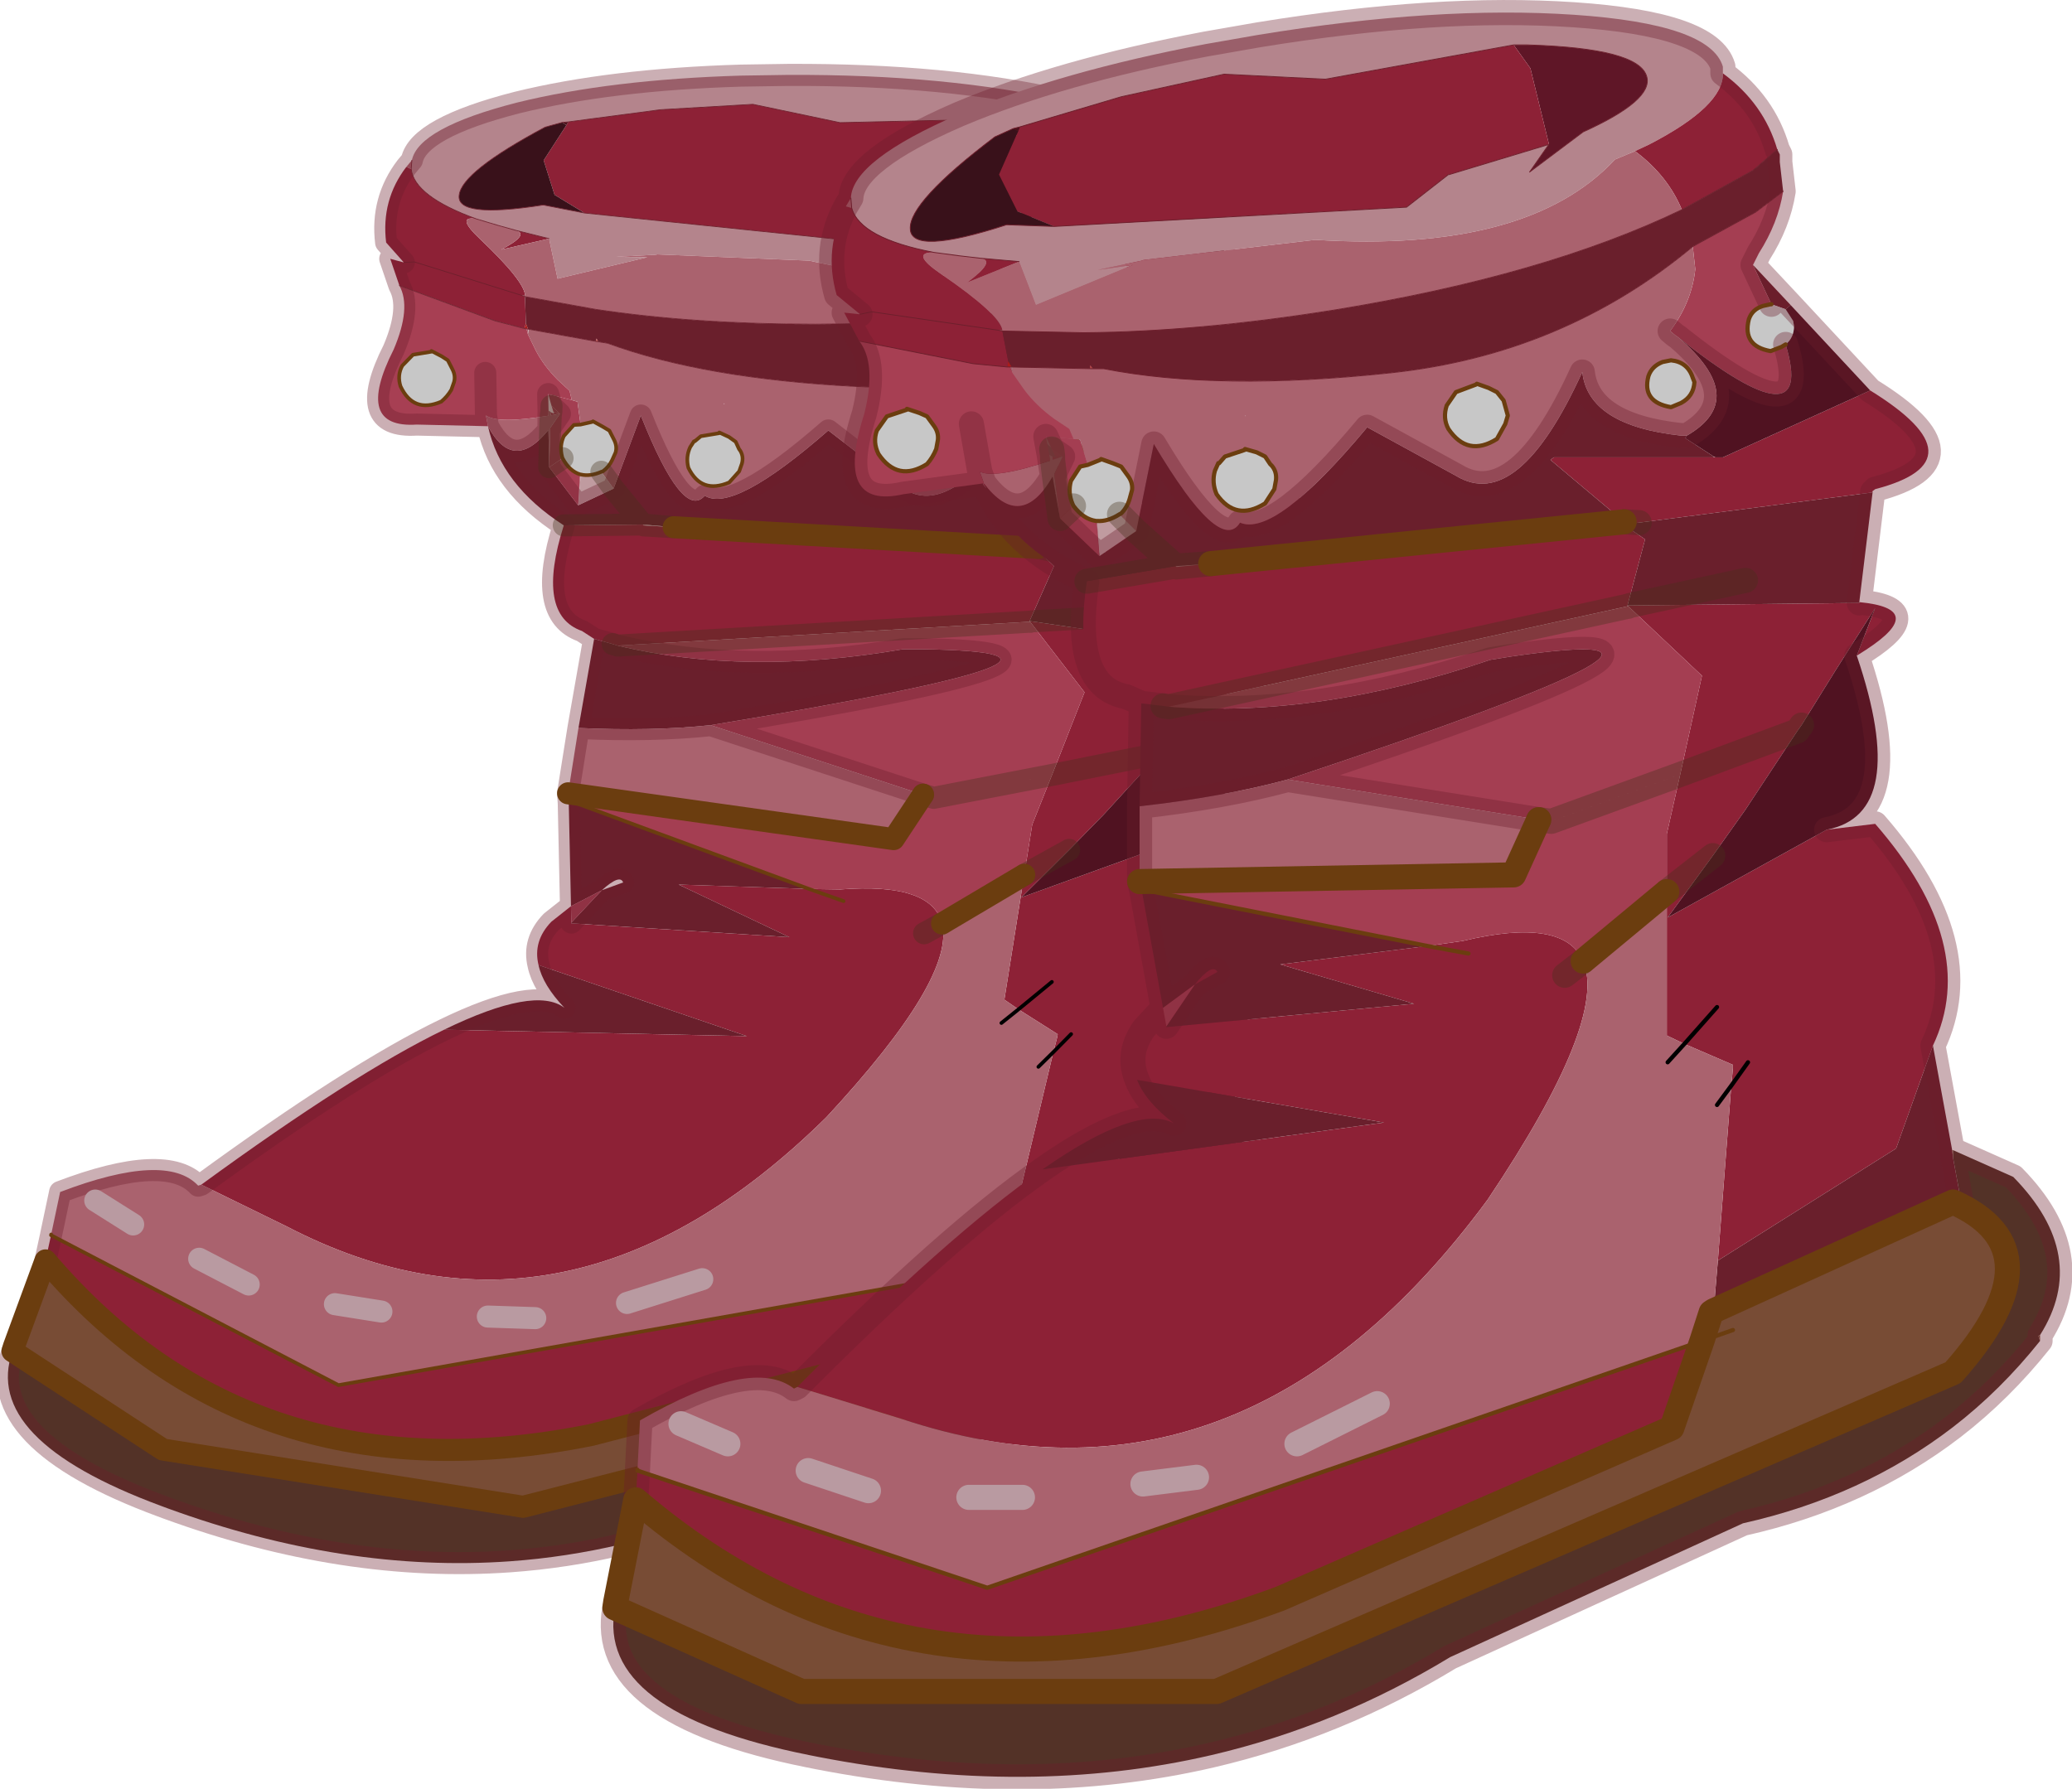 <svg viewBox="0 0 140.88 121.65" xmlns="http://www.w3.org/2000/svg" xmlns:xlink="http://www.w3.org/1999/xlink"><g transform="translate(-200.21 -100.72)"><use transform="rotate(9.035 -509.792 1411.354) scale(1)" width="87.95" height="106.95" xlink:href="#a"/><use transform="translate(241.05 100.7) scale(1.138)" width="87.95" height="106.95" xlink:href="#a"/></g><defs><use width="87.95" height="106.95" xlink:href="#b" id="a"/><g id="b"><path d="m12.7-44.8-1.15 1.65 3.2-2.4q4.2-1.9 3.8-3.3-.45-1.7-7.15-1.9h-.8L-.65-48.7-6.7-49l-6.15 1.35-6.05 1.8-.4.1-1.1.5q-5.15 3.9-5.05 5.5.05 1.6 5.75-.25l2.85.1L4.2-41.05 6.7-43h.05l5.95-1.8M-29-41.6q.1-2.25 6.45-5 6.05-2.55 14.75-4.2l3.15-.55q10.7-1.75 18.85-1.2t8.9 3.1v.4q.05 1.95-4.4 4.25l-.85.4-1.2.5q-5.2 5.6-17.9 4.8l-10.25 1.2-.15.05-2.6.55 2.1-.3-5.8 2.4-1-2.6-2.3-.2-1.3-.15-1.5-.2q-4.4-.85-4.9-2.65l-.05-.6" fill="#b4848c" fill-rule="evenodd" transform="translate(43.95 53.45)"/><path d="M10.6-50.75h.8q6.7.2 7.15 1.9.4 1.4-3.8 3.3l-3.2 2.4 1.15-1.65v-.05l-1.1-4.5-1-1.4" fill="#5f1627" fill-rule="evenodd" transform="translate(43.95 53.45)"/><path d="M12.7-44.8 6.75-43H6.7l-2.5 1.95-21.05 1.15-2.2-.9-1.1-2.2 1.15-2.6.1-.25 6.05-1.8L-6.7-49l6.05.3 11.25-2.05 1 1.4 1.1 4.5v.05m13.65.3-1.45 1.25-4.25 2.35q-.85-2.05-2.8-3.5l.85-.4q4.45-2.3 4.4-4.25 2.45 1.8 3.25 4.55m-46.3 10.85.35 1.8-.05.35-2.05-.2-6.8-1.35-.9-1.7.95.1-1.4-1.15q-.8-2.8.55-5.3l.35.1q.5 1.8 4.9 2.65-1.45 0 .45 1.3 3.5 2.4 3.65 3.35h-.25l.25.05M31.9-30.1q6.8 4.2.3 5.9l-.2.15h.05L32-24l-13.9 1.8-.9-.05.9.05-.95.1 1.3.9-1.05 3.95h.15l-.1.05.1-.05 13.7-.15v-.05q4.15.4.4 2.85l-.55.35 1.1-2.85-2.35 3.7-2.05 3.3-.25.35-7 2.6 7-2.6-3.1 4.7L22.5-2.3 19.75-.15 22.5-2.3l-2.7 3.7 9.5-5.25 2.9-.35q6.3 7.25 3.45 13.25l-2.2 6.15-10.65 6.7.8-10.45.1-1.05v-.2l-2.9-1.25 1.95-2.2-1.95 2.2-1.05-.5V-3.6l.8-3.55 1.3-5.9-4.4-4.15-.05-.05v.05l-27.4 6-.35-.05-1.3-.15-.9-.4q-3.3-.6-2.35-6.9l5.3-.9.05.05 2.05-.2 24.7-2.5-4.4-3.7.2-.15h10.1l8.8-4m-73.75 66.3.1-1.75 20.9 7 42.7-14.75-1.8 5.2-23.4 10.2q-22.05 8.2-38.5-5.9m9.65-6.75q9.05-9.1 14.65-13l20.4-2.8-14.75-2.55q-.65-1.55.4-3.05l1.15-1.25.2 1.1v.05l14.8-1.4-8-2.35 8.8-1.1 2.1-.3q6.05-1.45 7.2 1.2l-1.1.85 1.1-.85q1.5 3.5-5.7 14.25Q-5.6 38.15-26 31.35l-6.2-1.9m56.8-19.4-1 1.4 1-1.4M7.9 3.55 5.45 3.1l2.45.45m-36.35-38.2.7-.15 7.55 1.1-7.55-1.1-.7.15m7.2-3.35 2.3.2-3.1 1.25q1.75-1.3.8-1.45" fill="#8d2136" fill-rule="evenodd" transform="translate(43.95 53.45)"/><path d="m26.35-44.5.15.3v.45l.2 1.75-1.65 1.25-3.75 2.05q-7.75 6.45-18.05 7.55t-17.15-.25h-.65l-.15-.2v.2l-4.65-.1h-.05l-.2-.35-.35-1.8 4.85.1q6.8-.05 14.95-1.35 12.6-2.05 20.8-6l4.25-2.35 1.45-1.25m-1.45 6.9 2.25 2.4-.3.25-.85-.3-1.1-2.35m7.15 13.55-.8 6.6v.05l-13.7.15h-.15l1.05-3.95-1.3-.9.95-.1L32-24l.05-.05m3.6 33.1 1.15 6.25.05.45.45 2.45-.45.2-14.3 6.5.25-3 10.65-6.7 2.2-6.15m-53.2 7.4q5.65-3.95 7.85-2.75-1.7-1.3-2.2-2.6l14.75 2.55-20.4 2.8m7.2-9.65L-11.6-.1l.35-.1 16.7 3.3-8.8 1.1 8 2.35-14.8 1.4V7.9l1.7-2.5-1.9 1.4m-1.4-12.05.1-6.15 1.3.15.35.05q8.9.7 19.2-2.8l1.25-.2q15.5-2.25-13.35 7.35-3.9 1.05-8.85 1.6M-14.9-18.7q-4.65-2.05-6.15-5.85 2.2 2.9 4.1-.4l.45 2.5 2.35 2.25 2.2-1.5 1.05-5.2q3.95 6.65 5.15 4.7 2.1.9 7.6-5.7l5.3 2.9q3.7 2.25 7.55-6.2.35 3.2 5.9 3.8h.35l-.1.15 1.7 1.1v.05H13l-.2.15 4.4 3.7-24.7 2.5-2.1.15-5.3.9m39.35-.05-6.9 1.5 6.9-1.5M-9.6-19.6l-2.35-2.1 2.35 2.1m1.15 25 1.35-.75q-.3-.55-1.35.75" fill="#6a1f2c" fill-rule="evenodd" transform="translate(43.95 53.45)"/><path d="m-19.6-31.85.2.35h-.25l.05-.35" fill="#aa1c1c" fill-rule="evenodd" transform="translate(43.95 53.45)"/><path d="m21.3-38.7 3.75-2.05L26.7-42q-.3 1.9-1.45 3.7l-.35.7 1.1 2.35h-.05l-.45.1q-.65.2-.85.8-.4 1.6 1.3 1.9l.65-.25.25-.15q1.85 6.15-6.45-.45l-.15-.1-.3-.25q1.3-1.75 1.5-3.7l-.15-1.35M-11.6-.1l-.15-.65 22.35-.4 1.5-3.3.75.1 7.7-2.8-.8 3.55v3.45l-5 4.15q-1.15-2.65-7.2-1.2l-2.1.3-16.7-3.3-.35.1m29-17.1h.05l4.4 4.15-1.3 5.9-7.7 2.8-.75-.1-15-2.4q28.85-9.6 13.35-7.35L9.2-14Q-1.1-10.5-10-11.2l27.4-6m-33.1-10 .4.05.45 1.5-.45.1-.55.85q-.2.7.1 1.4l.05.1-.8.75-.35-2.65.5-1.05-.65-.45-.35-.75 1.65.15m-1.05 1.1-.05-.1.45.05-.6.2v-.2l.2.05m6.6 34-.2-1.1 1.9-1.4-1.7 2.5" fill="#a43e52" fill-rule="evenodd" transform="translate(43.95 53.45)"/><path d="M-19.5-31.5h.1l.05.3v.05l-.15-.35" fill="#ad5e6d" fill-rule="evenodd" transform="translate(43.95 53.45)"/><path d="m26.85-34.95.45.7.05.3q0 .7-.5 1.1l-.25.15-.65.25q-1.7-.3-1.3-1.9.2-.6.85-.8l.45-.1H26l.85.3m-6.25 5.6-.6.25q-1.75-.3-1.35-1.85.2-.6.85-.85l.5-.1q1 .1 1.3 1.05l.1.25q-.05.85-.8 1.25M9.6-30l.4.5.25.9-.15.5-.5.9q-1.75 1.1-2.9-.6-.35-.65-.1-1.4l.55-.8 1.2-.45.05-.05.7.25.5.25m-25.3 6.8-.05-.1q-.3-.7-.1-1.4l.55-.85.45-.1.75-.3.05-.05.7.25.5.2.4.55q.3.4.25.85l-.15.55q-.15.5-.5.85l-.1.05q-.7.45-1.35.4h-.05q-.75-.1-1.35-.9m8.7-2.55.35-.4 1.2-.4v-.05l.7.2.5.25.3.45.1.1q.3.35.25.85l-.1.55-.55.85q-1.75 1.1-2.9-.55-.3-.7-.1-1.4l.2-.45H-7m-18.65-3.2V-29l.75.25.45.2.4.55q.3.4.25.85l-.1.55q-.2.5-.55.9-1.75 1.1-2.9-.6-.35-.7-.1-1.4l.6-.85 1.2-.4" fill="#c7c7c7" fill-rule="evenodd" transform="translate(43.95 53.45)"/><path d="m27.15-35.2 4.75 5.1-8.8 4h-.45l-.1-.05-1.7-1.1.1-.15q3.8-2.2-.55-5.9 8.3 6.6 6.45.45.5-.4.5-1.1l-.05-.3-.45-.7.3-.25m3.95 20.95q3.2 9.45-1.8 10.4L19.8 1.4l2.7-3.7 1.95-2.75 3.1-4.7.25-.35 2.05-3.3 2.35-3.7-1.1 2.85" fill="#501221" fill-rule="evenodd" transform="translate(43.95 53.45)"/><path d="M20.65-40.9q-8.2 3.95-20.8 6-8.15 1.3-14.95 1.35l-4.85-.1-.25-.05h.25q-.15-.95-3.65-3.35-1.9-1.3-.45-1.3l1.5.2 1.3.15q.95.15-.8 1.45l3.1-1.25 1 2.6 5.8-2.4-2.1.3 2.6-.55.15-.05 10.25-1.2q12.7.8 17.9-4.8l1.2-.5q1.95 1.45 2.8 3.5m-40 9.4 4.65.1h.8q6.85 1.35 17.15.25T21.3-38.7l.15 1.35q-.2 1.95-1.5 3.7l.3.25.15.1q4.35 3.7.55 5.9h-.35q-5.55-.6-5.9-3.8-3.85 8.45-7.55 6.2l-5.3-2.9q-5.5 6.6-7.6 5.7-1.2 1.95-5.15-4.7l-1.05 5.2-1-1 .1-.05q.35-.35.5-.85l.15-.55q.05-.45-.25-.85l-.4-.55-.5-.2-.7-.25-.05.05-.75.3-.45-1.5-.4-.05-.25-.6-.9-.6q-1.1-.8-1.8-1.75l-.7-1v-.35m-22.4 65.95v-.05l.15-2.95q6.7-3.85 9.2-1.9l.2-.1 6.2 1.9q20.4 6.8 35.05-13.1Q16.25 7.5 14.75 4l5-4.15v8.6l1.05.5-1 1.1 1-1.1 2.9 1.25v.2l-.1 1.05-.8 10.45-.25 3-.15.1-.55 1.7-42.7 14.75-20.9-7m30-35.2v-4.5q4.95-.55 8.85-1.6l15 2.4-1.5 3.3-22.35.4M-29.3-41.1l.3-.5.05.6-.35-.1m51.85 14.95.1.05h-.1v-.05m-1.95-3.2q.75-.4.8-1.25l-.1-.25Q21-31.8 20-31.9l-.5.1q-.65.25-.85.85-.4 1.55 1.35 1.85l.6-.25M9.6-30l-.5-.25-.7-.25-.05.05-1.2.45-.55.8q-.25.75.1 1.4 1.15 1.7 2.9.6l.5-.9.15-.5-.25-.9-.4-.5m7.8 12.75.05.05h-.05v-.05m6.2 28.7-.85 1.15.85-1.15m-39.95-37.6-.5 1.05.35 2.65-.45-2.5q-1.9 3.3-4.1.4l-.25-.7q.9.45 4.2-.65l-.05-.35.2.1v.2l.6-.2m6.75 6.55 2.1-.15-2.05.2-.05-.05m-7.25-5.5-.1.15-.15-.95.15.95.1-.15-.1-.85.1.85m11.45-3.5h-.05v.05l.05-.05m-1.65 2.85-.2.45q-.2.7.1 1.4 1.15 1.65 2.9.55l.55-.85.1-.55q.05-.5-.25-.85l-.1-.1-.3-.45-.5-.25-.7-.2v.05l-1.2.4-.35.4-.15-.15.1.15m-7.25 3.45.15 2.1-.2-2.1h.05m-4.45 58.35h-3.2 3.2m10.4-1.2-3.2.4 3.2-.4m-28-2-2.8-1.2 2.8 1.2m8.4 2.8-3.6-1.2 3.6 1.2m30.4-5.2-4.8 2.4 4.8-2.4" fill="#aa626e" fill-rule="evenodd" transform="translate(43.95 53.45)"/><path d="m-16.85-39.9-2.85-.1q-5.7 1.85-5.75.25-.1-1.6 5.05-5.5l1.1-.5.3.15-1.15 2.6 1.1 2.2 2.2.9" fill="#39111a" fill-rule="evenodd" transform="translate(43.95 53.45)"/><path d="m36.85 15.3 3.6 1.6q4.6 4.7 1.6 9.45l-.1.05.1.3q-2.35 2.95-5.2 5.15Q31.45 36 24.3 37.6l-17.5 8Q.05 49.7-7.45 51.45-18.4 54-31 51.55l-.5-.1q-12.75-2.55-11.6-8.8l11.15 5h24.8l44-19.05q6.5-7.3 0-10.2l.45-.2-.45-2.45v-.45" fill="#533227" fill-rule="evenodd" transform="translate(43.95 53.45)"/><path d="M36.8 15.3h.05v.45l-.05-.45m5.25 11.05v.35l-.1-.3.1-.05m-85.15 16.3.05-.35 1.2-6.1q16.45 14.1 38.5 5.9l23.4-10.2 1.8-5.2.55-1.7.15-.1 14.3-6.5q6.5 2.9 0 10.2l-44 19.05h-24.8l-11.15-5m66.8-16.6-1.85.65 1.85-.65" fill="#784c35" fill-rule="evenodd" transform="translate(43.95 53.45)"/><path d="m-19.3-45.75.4-.1-.1.25-.3-.15" fill="#4c101b" fill-rule="evenodd" transform="translate(43.95 53.45)"/><path d="M-19.4-31.5h.05v.3l-.05-.3m6.45 8.8 1 1-2.2 1.5-.15-2.1q.65.05 1.35-.4" fill="#c09ba0" fill-rule="evenodd" transform="translate(43.95 53.45)"/><path d="M-14.7-31.4v-.2l.15.2h-.15" fill="#b44141" fill-rule="evenodd" transform="translate(43.95 53.45)"/><path d="m-21.05-24.55-4.8.65q-4.2.95-2.35-4.8.75-3-.3-4.35l6.8 1.35 2.05.2h.15l.15.35.7 1q.7.95 1.8 1.75l.9.6.25.6-1.65-.15.2 1.1.05.35q-3.3 1.1-4.2.65l-.5-2.85.5 2.85.25.7M-17-26.6l.65.45-.45-.05-.2-.4m.5 4.15.8-.75q.6.8 1.35.9l.2 2.1-2.35-2.25m-9.15-6.5-1.2.4-.6.85q-.25.7.1 1.4 1.15 1.7 2.9.6.35-.4.55-.9l.1-.55q.05-.45-.25-.85l-.4-.55-.45-.2-.75-.25v.05" fill="#a73f53" fill-rule="evenodd" transform="translate(43.95 53.45)"/><path d="M54.55 2.7h.8q6.7.2 7.15 1.9.4 1.4-3.8 3.3l-3.2 2.4 1.15-1.65-5.95 1.8h-.05l-2.5 1.95-21.05 1.15-2.85-.1q-5.7 1.85-5.75.25-.1-1.6 5.05-5.5l1.1-.5.4-.1 6.05-1.8 6.15-1.35 6.05.3L54.55 2.7M70.3 8.95l-1.45 1.25-4.25 2.35q-8.2 3.95-20.8 6-8.15 1.3-14.95 1.35L24 19.8m.55 2.15h.05l4.65.1h.8q6.85 1.35 17.15.25t18.05-7.55L69 12.7l1.65-1.25m-46.9 8.3.25.05m-.25-.05-7.55-1.1-.7.15m9.05 3.15h-.25l-2.05-.2-6.8-1.35M15 12.45l-.05-.6m.05.6q.5 1.8 4.9 2.65l1.5.2 1.3.15 2.3.2" fill="none" stroke="#6d1f2c" stroke-linecap="round" stroke-linejoin="round" stroke-width=".05"/><path d="m70.65 11.45-.2-1.75v-.45l-.15-.3m.35 2.5q-.3 1.9-1.45 3.7l-.35.7 2.25 2.4 4.75 5.1q6.8 4.2.3 5.9m-.15.15-.8 6.6q4.15.4.4 2.85l-.55.35q3.2 9.45-1.8 10.4l2.9-.35q6.3 7.25 3.45 13.25l1.15 6.25h.05l3.6 1.6q4.6 4.7 1.6 9.45v.35q-2.35 2.95-5.2 5.15-5.4 4.15-12.55 5.75l-17.5 8q-6.75 4.1-14.25 5.85-10.95 2.55-23.55.1l-.5-.1Q-.3 102.35.85 96.1m1.25-6.45.1-1.75m0-.05.15-2.95q6.7-3.85 9.2-1.9l.2-.1q9.05-9.1 14.65-13 5.65-3.95 7.85-2.75-1.7-1.3-2.2-2.6-.65-1.55.4-3.05l1.15-1.25-1.25-6.9-.15-.65v-4.5l.1-6.15-.9-.4q-3.3-.6-2.35-6.9-4.65-2.05-6.15-5.85l-4.8.65q-4.2.95-2.35-4.8.75-3-.3-4.35l-.9-1.7.95.1-1.4-1.15q-.8-2.8.55-5.3l.3-.5q.1-2.25 6.45-5 6.05-2.55 14.75-4.2l3.15-.55Q50 .35 58.15.9t8.9 3.1v.4q2.45 1.8 3.25 4.55m.5 11.65q1.85 6.15-6.45-.45 4.35 3.7.55 5.9m5.05-7.85-1.1-2.35M32 31.75l1.05-5.2q3.95 6.65 5.15 4.7 2.1.9 7.6-5.7l5.3 2.9q3.7 2.25 7.55-6.2.35 3.2 5.9 3.8h.35m-.55-5.9-.15-.1-.3-.25M41.05 46.6Q69.9 37 54.4 39.25l-1.25.2q-10.3 3.5-19.2 2.8m-.35-.05-1.3-.15m42.9-6V36m5.6 33.2.45 2.45-.45.2m0-2.65-.05-.45M26.6 26.1l.35.75.65.45-.5 1.05m.1-1-.25-.5m-.15.35.05.35.15.95.1-.15m-.3-1.15-.2-1.1m-3.95 2.1-.5-2.85m7.65 7.9 2.2-1.5m-2.2 1.5L27.45 31 27 28.5q-1.9 3.3-4.1.4l-.25-.7M33.8 61.35l-.2-1.1 1.9-1.4q1.05-1.3 1.35-.75l-1.35.75-1.7 2.5M32.2 48.2q4.95-.55 8.85-1.6l15 2.4" fill="none" stroke="#6d1f2c" stroke-linecap="round" stroke-linejoin="round" stroke-opacity=".353" stroke-width="1.5"/><path d="M2.2 87.9v-.05M70.8 20.6l-.25.15-.65.25q-1.7-.3-1.3-1.9.2-.6.85-.8l.45-.1h.05m-5.4 5.9-.6.25q-1.75-.3-1.35-1.85.2-.6.85-.85l.5-.1q1 .1 1.3 1.05l.1.25q-.05.85-.8 1.25m-11-.65.4.5.25.9-.15.5-.5.9q-1.75 1.1-2.9-.6-.35-.65-.1-1.4l.55-.8 1.2-.45.05-.05.7.25.5.25m-4.15 33.1 2.45.45M65.8 80.15l1.85-.65m-1.85.65L23.1 94.9l-20.9-7m26.05-57.65-.05-.1q-.3-.7-.1-1.4l.55-.85.45-.1.75-.3.05-.05.7.25.5.2.4.55q.3.4.25.85l-.15.55q-.15.5-.5.85l-.1.05q-.7.45-1.35.4h-.05q-.75-.1-1.35-.9M18.3 24.5v-.05l.75.25.45.2.4.55q.3.4.25.85l-.1.55q-.2.5-.55.9-1.75 1.1-2.9-.6-.35-.7-.1-1.4l.6-.85 1.2-.4m14.4 28.75 16.7 3.3" fill="none" stroke="#6b3d0f" stroke-linecap="round" stroke-linejoin="round" stroke-width=".25"/><path d="m61.15 31.2.9.05m-.65 5 .1-.05 6.9-1.5m-7.05 1.55h.05m3.1 10.05 7-2.6.25-.35M56.05 49l.75.1 7.7-2.8m-.8 7 2.75-2.15m-32.5-8.9-.35-.05m24 16.1 1.1-.85m-31.6-29.1.35 2.65.8-.75m2.75.5 1 1 2.35 2.1 2.1-.15-2.05.2-.05-.05-5.3.9m-2.1-7.9.05.4v.25m.1.85-.1-.85m6.95 14.75 27.4-6" fill="none" stroke="#46311c" stroke-linecap="round" stroke-linejoin="round" stroke-opacity=".353" stroke-width="1.5"/><path d="m.85 96.1.05-.35 1.2-6.1q16.45 14.1 38.5 5.9L64 85.35l1.8-5.2.55-1.7.15-.1 14.3-6.5q6.5 2.9 0 10.2l-44 19.05H12l-11.15-5M56.05 49l-1.5 3.3-22.35.4m31.5.6-5 4.15M36.45 33.7l24.7-2.5" fill="none" stroke="#6b3d0f" stroke-linecap="round" stroke-linejoin="round" stroke-width="1.5"/><path d="m67.55 64.9 1-1.4m-3.8-1.1 1.95-2.2m0 5.85.85-1.15m-3.8-1.4 1-1.1" fill="none" stroke="#000" stroke-linecap="round" stroke-linejoin="round" stroke-width=".25"/><path d="m12.4 87.9 3.6 1.2m-11.2-4 2.8 1.2m24.8 2.4 3.2-.4M22 89.5h3.2m16.4-3.2 4.8-2.4" fill="none" stroke="#b99aa1" stroke-linecap="round" stroke-linejoin="round" stroke-width="1.5"/><path d="m36.95 27.7.35-.4 1.2-.4v-.05l.7.2.5.25.3.45.1.1q.3.35.25.85l-.1.55-.55.85q-1.75 1.1-2.9-.55-.3-.7-.1-1.4l.2-.45m.05 0h-.05" fill="none" stroke="#6b3d0f" stroke-linecap="round" stroke-linejoin="round" stroke-width=".25"/></g></defs></svg>